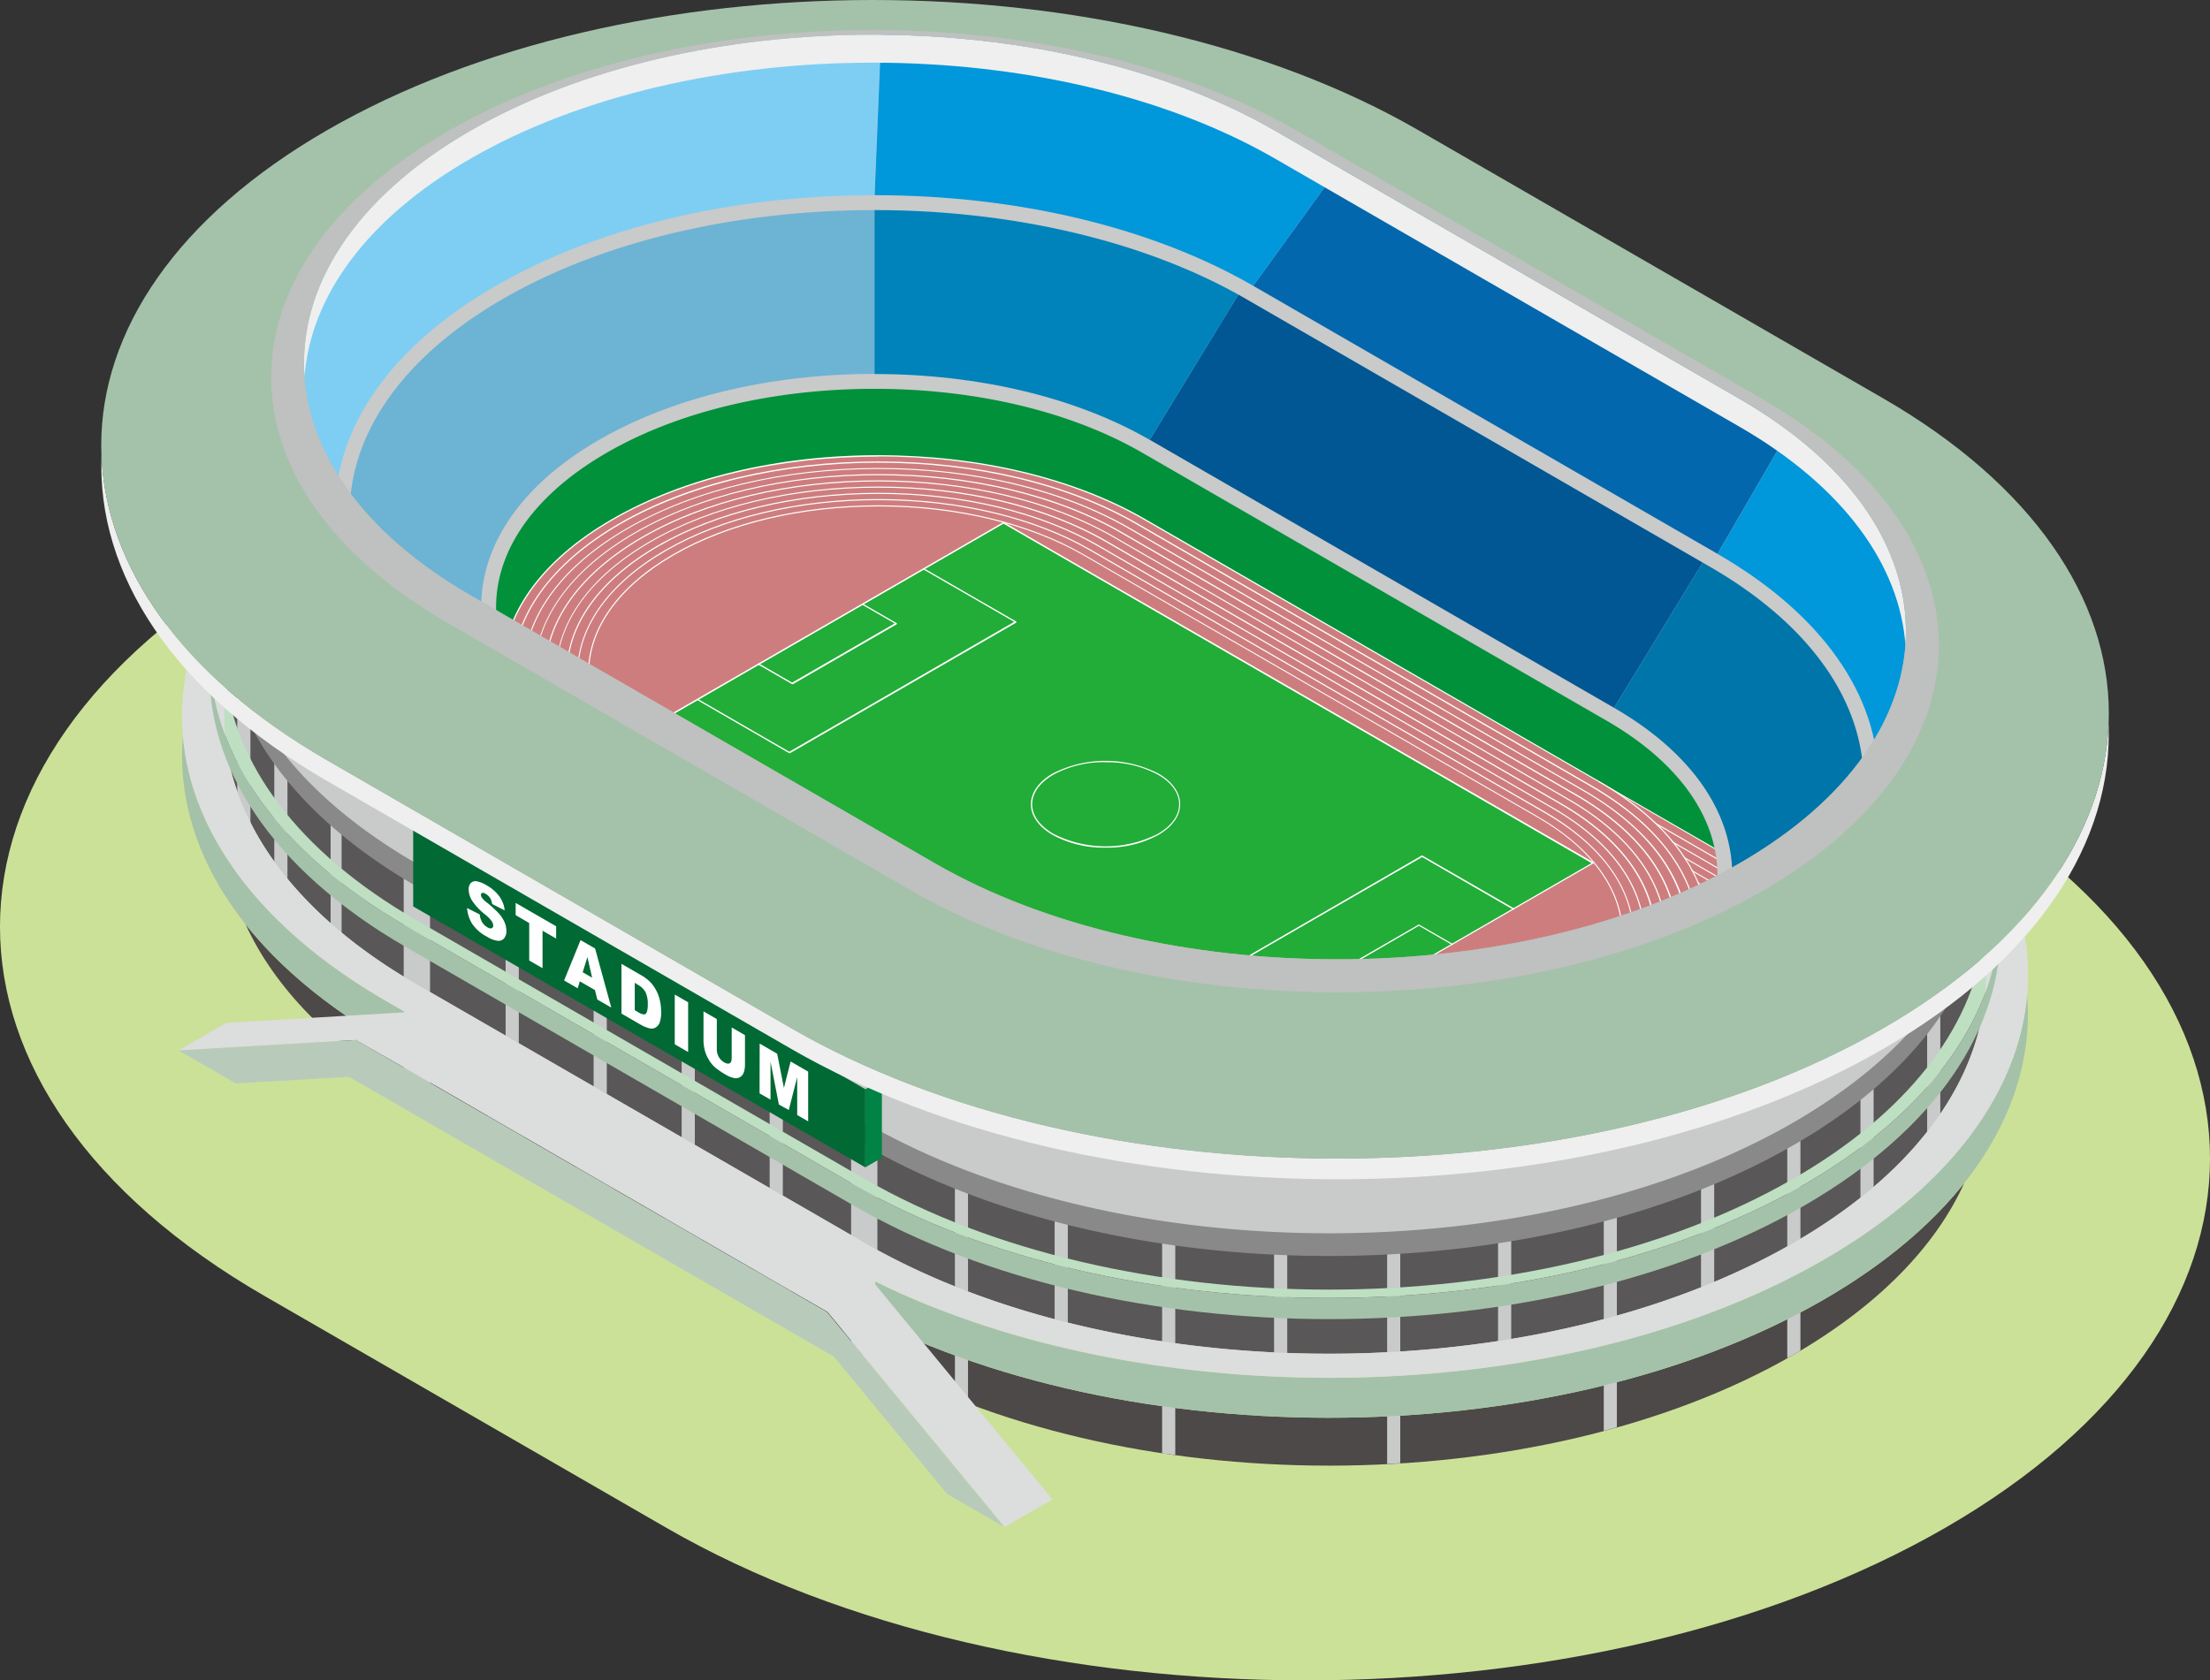 <svg xmlns="http://www.w3.org/2000/svg" viewBox="0 0 402.86 306.4"><rect x="0" y="0" width="402.86" height="306.4" fill="#333333" stroke="none"/><defs><style>.cls-1{fill:#cce198;}.cls-2{fill:#00913a;}.cls-3{fill:#ce7d7e;}.cls-4{fill:#fff;}.cls-5{fill:#22ac38;}.cls-6{fill:#c9caca;}.cls-7{fill:#005794;}.cls-8{fill:#0075a9;}.cls-9{fill:#6db3d4;}.cls-10{fill:#0082ba;}.cls-11{fill:#0367ad;}.cls-12{fill:#0097db;}.cls-13{fill:#7ecef4;}.cls-14{fill:#4c4948;}.cls-15{fill:#2f2725;}.cls-16{fill:#595757;}.cls-17{fill:#bedfc2;}.cls-18{fill:#898989;}.cls-19{fill:#a4c2a9;}.cls-20{fill:#dcdddd;}.cls-21{fill:#b8cbbb;}.cls-22{fill:#006934;}.cls-23{fill:#008344;}.cls-24{fill:#efefef;}.cls-25{fill:#bfc0c0;}</style></defs><title>アセット 19</title><g id="レイヤー_2" data-name="レイヤー 2"><g id="レイヤー_1-2" data-name="レイヤー 1"><path class="cls-1" d="M121.43,278.56c64.29,37.12,168.91,37.12,233.21,0s64.29-97.52,0-134.64l-73.21-42.26c-64.3-37.13-168.91-37.13-233.21,0s-64.29,97.53,0,134.65Z"/><path class="cls-2" d="M93,161.49C56,140.12,56,105.35,93,84s97.24-21.37,134.25,0l82.84,47.82c37,21.37,37,56.14,0,77.51s-97.23,21.37-134.24,0Z"/><polygon class="cls-3" points="323.58 161.08 328.86 164.13 317.69 170.57 312.42 167.53 323.58 161.08"/><path class="cls-4" d="M317.69,170.67h-.05l-5.27-3a.08.08,0,0,1-.05-.08.09.09,0,0,1,.05-.09L323.53,161a.17.17,0,0,1,.1,0l5.28,3a.11.11,0,0,1,0,.09.1.1,0,0,1,0,.08l-11.17,6.45Zm-5.07-3.14,5.07,2.93,11-6.33-5.08-2.93Z"/><polygon class="cls-3" points="291.47 142.54 323.58 161.08 312.42 167.53 280.31 148.99 291.47 142.54"/><path class="cls-4" d="M312.42,167.63l-.05,0-32.11-18.53a.12.12,0,0,1-.05-.09.11.11,0,0,1,.05-.09l11.16-6.44a.09.09,0,0,1,.1,0L323.63,161a.12.12,0,0,1,.05.09.11.11,0,0,1-.05.09l-11.16,6.44ZM280.51,149l31.91,18.42,11-6.33-31.91-18.42Z"/><path class="cls-4" d="M313.81,166.82h-.05l-32.1-18.54a.1.1,0,0,1,0-.14.11.11,0,0,1,.14,0l32.1,18.54a.1.1,0,0,1,0,.14A.11.11,0,0,1,313.81,166.82Z"/><path class="cls-4" d="M315.21,166h0l-32.11-18.54a.09.09,0,0,1,0-.13.1.1,0,0,1,.14,0l32.11,18.54a.1.1,0,0,1,0,.13A.07.07,0,0,1,315.21,166Z"/><path class="cls-4" d="M316.6,165.21h-.05l-32.1-18.54a.1.1,0,0,1,0-.14.11.11,0,0,1,.14,0L316.65,165a.1.1,0,0,1,0,.14A.11.11,0,0,1,316.6,165.21Z"/><path class="cls-4" d="M318,164.4H318l-32.11-18.54a.1.1,0,0,1,0-.13.1.1,0,0,1,.14,0l32.11,18.54a.1.1,0,0,1,0,.13A.1.1,0,0,1,318,164.4Z"/><path class="cls-4" d="M319.39,163.6l-.05,0-32.1-18.53a.1.1,0,0,1,0-.14.11.11,0,0,1,.14,0l32.1,18.54a.1.1,0,0,1,0,.14A.11.11,0,0,1,319.39,163.6Z"/><path class="cls-4" d="M320.79,162.79h-.05l-32.11-18.54a.11.11,0,0,1,0-.14.09.09,0,0,1,.13,0l32.11,18.54a.1.1,0,0,1,0,.13A.12.12,0,0,1,320.79,162.79Z"/><path class="cls-4" d="M322.18,162l-.05,0L290,143.44a.1.1,0,0,1,0-.14.11.11,0,0,1,.14,0l32.1,18.54a.1.1,0,0,1,0,.14A.11.11,0,0,1,322.18,162Z"/><polygon class="cls-3" points="79.48 132.21 74.2 129.16 85.36 122.72 90.64 125.77 79.48 132.21"/><path class="cls-4" d="M79.48,132.31h0l-5.28-3.05a.11.11,0,0,1-.05-.09.1.1,0,0,1,.05-.08l11.16-6.45a.09.09,0,0,1,.1,0l5.28,3.05a.1.1,0,0,1,0,.08.11.11,0,0,1,0,.09L79.53,132.3Zm-5.08-3.15,5.08,2.93,11-6.33-5.08-2.93Z"/><polygon class="cls-3" points="111.58 150.75 79.48 132.21 90.64 125.77 122.75 144.3 111.58 150.75"/><path class="cls-4" d="M111.58,150.85l0,0L79.43,132.3a.11.11,0,0,1,0-.18l11.16-6.44a.09.09,0,0,1,.1,0l32.11,18.54a.09.09,0,0,1,0,.08.11.11,0,0,1,0,.09l-11.17,6.44Zm-31.9-18.64,31.9,18.42,11-6.33L90.64,125.88Z"/><path class="cls-4" d="M121.35,145.21l0,0L89.19,126.66a.1.1,0,0,1,0-.14.1.1,0,0,1,.13,0L121.4,145a.11.11,0,0,1,0,.14A.12.12,0,0,1,121.35,145.21Z"/><path class="cls-4" d="M120,146h0L87.8,127.46a.09.09,0,0,1,0-.13.1.1,0,0,1,.14,0L120,145.83a.09.09,0,0,1,0,.13A.09.09,0,0,1,120,146Z"/><path class="cls-4" d="M118.56,146.82h0L86.4,128.27a.11.11,0,0,1,0-.14.1.1,0,0,1,.13,0l32.11,18.54a.11.11,0,0,1,0,.14A.12.12,0,0,1,118.56,146.82Z"/><path class="cls-4" d="M117.16,147.63l0,0L85,129.07a.09.09,0,0,1,0-.13.1.1,0,0,1,.14,0l32.1,18.54a.1.1,0,0,1,0,.14A.11.11,0,0,1,117.16,147.63Z"/><path class="cls-4" d="M115.77,148.43h0L83.61,129.88a.11.11,0,0,1,0-.14.11.11,0,0,1,.14,0l32.11,18.53a.1.1,0,0,1,0,.14A.12.12,0,0,1,115.77,148.43Z"/><path class="cls-4" d="M114.37,149.24l-.05,0-32.1-18.53a.1.1,0,0,1,.1-.18l32.1,18.54a.1.1,0,0,1,0,.14A.11.11,0,0,1,114.37,149.24Z"/><path class="cls-4" d="M113,150h0L80.82,131.49a.1.1,0,1,1,.1-.17L113,149.86a.09.09,0,0,1,0,.13A.09.09,0,0,1,113,150Z"/><path class="cls-3" d="M111.58,150.75c-26.75-15.45-26.75-40.58,0-56s70.28-15.45,97,0l82.84,47.83c26.75,15.44,26.76,40.58,0,56s-70.29,15.45-97,0Z"/><path class="cls-4" d="M243,210.26c-18.37,0-35.62-4.12-48.57-11.6l-82.85-47.83c-13-7.49-20.11-17.47-20.11-28.1s7.14-20.61,20.12-28.1S141.74,83,160.11,83s35.61,4.12,48.57,11.6l82.84,47.83c13,7.49,20.12,17.47,20.12,28.1s-7.15,20.61-20.12,28.1S261.32,210.26,243,210.26Zm-82.84-127c-18.34,0-35.55,4.11-48.47,11.57s-20,17.38-20,27.93,7.11,20.48,20,27.93l82.84,47.83C207.4,206,224.61,210.06,243,210.06s35.55-4.11,48.47-11.57,20-17.37,20-27.93-7.11-20.47-20-27.93L208.58,94.81C195.65,87.34,178.44,83.23,160.11,83.23Z"/><path class="cls-4" d="M243,209.12c-17.84,0-34.6-4-47.18-11.26L112.93,150c-12.6-7.27-19.54-17-19.54-27.3s6.94-20,19.54-27.3,29.34-11.26,47.18-11.26,34.59,4,47.17,11.26l82.85,47.83c12.6,7.28,19.54,17,19.54,27.3s-6.94,20-19.54,27.3S260.79,209.12,243,209.12ZM160.11,84.37c-17.81,0-34.53,4-47.08,11.24s-19.44,16.87-19.44,27.12,6.9,19.89,19.44,27.13l82.84,47.82c12.55,7.25,29.27,11.24,47.08,11.24s34.52-4,47.08-11.24,19.44-16.87,19.44-27.12-6.91-19.89-19.44-27.12L207.18,95.61C194.63,88.36,177.91,84.37,160.11,84.37Z"/><path class="cls-4" d="M243,208c-17.32,0-33.58-3.88-45.79-10.93l-82.84-47.83c-12.22-7.06-19-16.46-19-26.49s6.74-19.43,19-26.49,28.47-10.93,45.78-10.93,33.57,3.88,45.78,10.93l82.84,47.83c12.23,7.06,19,16.47,19,26.49s-6.73,19.43-19,26.49S260.26,208,243,208ZM160.11,85.51c-17.28,0-33.5,3.87-45.68,10.91s-18.87,16.37-18.87,26.31,6.7,19.3,18.86,26.32l82.84,47.83c12.18,7,28.41,10.9,45.69,10.9s33.5-3.87,45.68-10.9,18.86-16.37,18.86-26.32-6.7-19.29-18.86-26.32L205.79,96.42C193.61,89.38,177.39,85.51,160.11,85.51Z"/><path class="cls-4" d="M243,206.84c-16.78,0-32.55-3.76-44.39-10.59l-82.84-47.83c-11.86-6.85-18.39-16-18.39-25.69s6.53-18.84,18.39-25.68,27.6-10.6,44.39-10.6,32.55,3.76,44.39,10.6l82.84,47.82c11.85,6.85,18.38,16,18.38,25.69s-6.53,18.84-18.38,25.69S259.74,206.84,243,206.84ZM160.11,86.65c-16.75,0-32.48,3.75-44.29,10.57s-18.29,15.87-18.29,25.51,6.5,18.71,18.29,25.51l82.84,47.83c11.81,6.82,27.54,10.58,44.29,10.58s32.48-3.76,44.29-10.58,18.28-15.87,18.28-25.51-6.49-18.7-18.28-25.51L204.4,97.22C192.59,90.4,176.86,86.65,160.11,86.65Z"/><path class="cls-4" d="M243,205.7c-16.26,0-31.53-3.64-43-10.26l-82.84-47.83C105.63,141,99.3,132.15,99.3,122.73s6.33-18.25,17.81-24.88,26.74-10.26,43-10.26,31.52,3.64,43,10.26l82.84,47.83c11.49,6.63,17.81,15.47,17.81,24.88s-6.32,18.25-17.81,24.88S259.2,205.7,243,205.7ZM160.11,87.79c-16.22,0-31.46,3.63-42.9,10.24S99.5,113.39,99.5,122.73s6.29,18.12,17.71,24.71l82.84,47.83c11.44,6.6,26.67,10.23,42.9,10.23s31.45-3.63,42.89-10.24,17.71-15.36,17.71-24.7-6.29-18.11-17.71-24.71L203,98C191.56,91.42,176.33,87.79,160.11,87.79Z"/><path class="cls-4" d="M243,204.57c-15.73,0-30.5-3.53-41.6-9.94l-82.84-47.82c-11.11-6.42-17.23-15-17.23-24.08s6.12-17.66,17.23-24.07,25.87-9.94,41.6-9.94,30.5,3.53,41.59,9.94l82.85,47.83c11.11,6.41,17.23,15,17.23,24.07s-6.12,17.66-17.23,24.07S258.68,204.57,243,204.57ZM160.11,88.92c-15.7,0-30.44,3.52-41.5,9.91s-17.13,14.87-17.13,23.9,6.08,17.53,17.13,23.9l82.84,47.83c11.07,6.39,25.8,9.91,41.5,9.91s30.43-3.52,41.5-9.91,17.13-14.87,17.13-23.9-6.09-17.52-17.13-23.9L201.6,98.83C190.54,92.44,175.8,88.92,160.11,88.92Z"/><path class="cls-4" d="M243,203.43c-15.21,0-29.48-3.41-40.21-9.6L119.9,146c-10.74-6.2-16.65-14.46-16.65-23.27s5.91-17.07,16.66-23.27,25-9.6,40.2-9.6,29.48,3.41,40.2,9.6l82.84,47.83c10.74,6.2,16.65,14.47,16.65,23.27s-5.91,17.07-16.65,23.27S258.15,203.43,243,203.43ZM160.11,90.06c-15.17,0-29.41,3.4-40.1,9.58S103.45,114,103.45,122.73s5.88,16.93,16.55,23.1l82.84,47.83c10.7,6.17,24.94,9.57,40.11,9.57s29.41-3.4,40.1-9.58,16.56-14.36,16.55-23.09-5.88-16.93-16.55-23.1L200.21,99.64C189.52,93.46,175.27,90.06,160.11,90.06Z"/><path class="cls-4" d="M242.94,202.29c-14.67,0-28.45-3.29-38.8-9.27L121.3,145.19c-10.37-6-16.08-14-16.08-22.46s5.71-16.47,16.08-22.46S145.44,91,160.11,91s28.46,3.29,38.81,9.27l82.84,47.82c10.36,6,16.07,14,16.07,22.47S292.12,187,281.75,193,257.62,202.29,242.94,202.29ZM160.11,91.2c-14.64,0-28.39,3.28-38.71,9.24s-16,13.87-16,22.29,5.68,16.34,16,22.29l82.84,47.83c10.32,6,24.07,9.24,38.7,9.24s28.39-3.28,38.71-9.24,16-13.87,16-22.29-5.67-16.34-16-22.29l-82.84-47.83C188.5,94.48,174.75,91.2,160.11,91.2Z"/><path class="cls-4" d="M243,201.15c-14.15,0-27.44-3.17-37.41-8.93L122.7,144.39c-10-5.77-15.51-13.47-15.51-21.66s5.51-15.89,15.5-21.66,23.27-8.93,37.42-8.93,27.43,3.17,37.41,8.93l82.84,47.83c10,5.77,15.5,13.46,15.5,21.66s-5.51,15.89-15.5,21.66S257.09,201.15,243,201.15ZM160.11,92.34c-14.11,0-27.37,3.16-37.32,8.91s-15.4,13.36-15.4,21.48,5.47,15.75,15.41,21.49L205.64,192c9.94,5.75,23.2,8.91,37.31,8.91s27.36-3.16,37.31-8.91,15.4-13.36,15.4-21.48-5.47-15.75-15.4-21.48l-82.84-47.83C187.47,95.5,174.22,92.34,160.11,92.34Z"/><polygon class="cls-5" points="220.12 197.94 112.67 135.91 182.94 95.34 290.38 157.38 220.12 197.94"/><path class="cls-4" d="M220.12,198.07l-.07,0L112.61,136a.11.11,0,0,1-.06-.11.14.14,0,0,1,.06-.11l70.26-40.56a.11.11,0,0,1,.13,0l107.45,62a.11.11,0,0,1,.06.11.14.14,0,0,1-.06.11l-70.27,40.56Zm-107.2-62.16,107.2,61.89,70-40.42L182.93,95.49Z"/><path class="cls-4" d="M144.41,124.73h-.06l-6.08-3.51a.13.13,0,1,1,.12-.22l6,3.47,18.7-10.79-5.9-3.4a.12.12,0,0,1,0-.17.13.13,0,0,1,.17,0l6.08,3.51a.11.11,0,0,1,.06.11.14.14,0,0,1-.06.11l-18.95,10.94Z"/><path class="cls-4" d="M245.78,183.26l-.07,0-6.07-3.51a.12.12,0,0,1-.07-.1.12.12,0,0,1,.07-.11l18.94-10.94a.11.11,0,0,1,.13,0l6.07,3.5a.14.14,0,0,1,.05.18.14.14,0,0,1-.17,0l-6-3.47L240,179.63l5.89,3.39a.12.12,0,0,1,0,.17A.12.12,0,0,1,245.78,183.26Z"/><path class="cls-4" d="M143.83,137.28h-.07l-16.65-9.62a.13.13,0,0,1,0-.17.13.13,0,0,1,.17,0l16.6,9.58,41-23.68-16.48-9.51a.12.12,0,0,1,0-.17.13.13,0,0,1,.17,0l16.66,9.61a.14.14,0,0,1,.06.11.11.11,0,0,1-.06.11l-41.27,23.83Z"/><path class="cls-4" d="M234.62,189.7l-.07,0-16.66-9.62a.13.13,0,0,1-.06-.1.14.14,0,0,1,.06-.11L259.16,156a.15.15,0,0,1,.13,0L276,165.64a.12.12,0,0,1,0,.17.13.13,0,0,1-.17.05l-16.59-9.58-41,23.68,16.47,9.51a.12.12,0,0,1,0,.17A.11.11,0,0,1,234.62,189.7Z"/><path class="cls-4" d="M201.53,154.56a19.46,19.46,0,0,1-9.61-2.3c-2.59-1.49-4-3.49-4-5.61s1.42-4.13,4-5.62a21.21,21.21,0,0,1,19.21,0c2.59,1.49,4,3.49,4,5.62s-1.43,4.12-4,5.61A19.45,19.45,0,0,1,201.53,154.56Zm0-15.58a19.26,19.26,0,0,0-9.48,2.26c-2.51,1.45-3.89,3.37-3.89,5.41s1.38,3.95,3.89,5.4a21,21,0,0,0,19,0c2.51-1.45,3.89-3.37,3.89-5.4s-1.38-4-3.89-5.41A19.32,19.32,0,0,0,201.53,139Z"/><path class="cls-6" d="M83.5,37.84c20.25-11.69,47.21-18.13,75.91-18.13s55.67,6.44,75.91,18.13L320,86.72c20.25,11.69,31.4,27.25,31.4,43.83s-11.15,32.13-31.4,43.82a119.91,119.91,0,0,1-21.2,9.52c9.24-6.92,14.27-15.37,14.27-24.28,0-10.66-7.17-20.67-20.17-28.18L208.22,82.55c-13-7.51-30.34-11.65-48.81-11.65s-35.8,4.14-48.8,11.65-20.17,17.51-20.18,28.18,7.17,20.66,20.18,28.18l76.55,44.19a118.57,118.57,0,0,1-19-8.73L83.5,125.5C63.25,113.81,52.1,98.24,52.1,81.67S63.25,49.53,83.5,37.84Z"/><polygon class="cls-7" points="233.97 40.2 318.62 89.08 294.24 129.07 209.58 80.19 233.97 40.2"/><path class="cls-8" d="M294.24,129.07l24.38-40c19.37,11.18,30,25.9,30,41.47S338,160.83,318.62,172c-2.71,1.56-5.57,3-8.55,4.43a28.58,28.58,0,0,0,5.7-16.85C315.77,147.93,308.12,137.09,294.24,129.07Z"/><path class="cls-9" d="M84.07,40.65l.79-.46c19.84-11.45,46.31-17.76,74.55-17.76V68.18c-18.94,0-36.75,4.27-50.16,12-13.89,8-21.54,18.86-21.54,30.54a29,29,0,0,0,6.37,17.73l-9.22-5.32c-19.37-11.18-30-25.91-30-41.47C54.82,66.32,65.2,51.78,84.07,40.65Z"/><path class="cls-10" d="M159.41,22.43c28.24,0,54.72,6.31,74.56,17.77l-24.39,40c-13.42-7.74-31.23-12-50.17-12Z"/><path class="cls-6" d="M72,22C96.47,7.87,128.69.79,160.91.79s64.43,7.08,89,21.24L290.7,45.61l40.83,23.57c24.53,14.16,36.79,32.76,36.79,51.36s-12.26,37.2-36.78,51.36A135.73,135.73,0,0,1,313,180.72c17.8-10.67,26.7-24.49,26.7-38.31,0-14.15-9.32-28.29-28-39.07L269.4,78.91,227.07,54.47c-18.65-10.77-43.16-16.16-67.66-16.16s-49,5.38-67.66,16.15-28,24.92-28,39.07,9.33,28.3,28,39.07L134.08,157l42.33,24.44c1.36.78,2.77,1.53,4.19,2.26a142.63,142.63,0,0,1-27-11.83l-40.83-23.58L71.94,124.76C47.42,110.6,35.15,92,35.16,73.39S47.42,36.19,72,22Z"/><polygon class="cls-11" points="248.51 24.39 330.17 71.54 313.09 100.99 228.44 52.11 248.51 24.39"/><path class="cls-12" d="M313.09,101l17.08-29.45c22.85,13.19,35.43,30.59,35.43,49,0,17.86-11.84,34.77-33.4,47.81,6.7-7.94,10.24-16.77,10.24-25.94C342.43,126.62,332,111.91,313.09,101Z"/><path class="cls-13" d="M73.31,24.39C96.59,11,127.64,3.53,160.76,3.51L159.4,35.59c-26.06,0-50.56,5.87-69,16.52C71.47,63,61.05,77.75,61.05,93.53c0,10.66,4.75,20.84,13.67,29.68l-1.42-.81c-22.84-13.19-35.42-30.6-35.42-49S50.46,37.58,73.31,24.39Z"/><path class="cls-12" d="M160.76,3.51h.15c33.17,0,64.28,7.42,87.6,20.88L228.44,52.11c-18.46-10.65-43-16.52-69-16.52Z"/><path class="cls-14" d="M70.46,189.85,152.12,237c49.7,28.69,130.58,28.69,180.28,0,11-6.35,19.54-13.57,25.67-21.29C352.87,227.18,342.52,238,327,247c-46.71,27-122.72,27-169.44,0l-41-23.68L75.88,199.85C60.32,190.87,50,180,44.76,168.53,50.89,176.26,59.45,183.49,70.46,189.85Z"/><polygon class="cls-15" points="111.77 211.01 121.3 216.51 121.3 226.07 116.53 223.32 111.77 220.57 111.77 211.01"/><polygon class="cls-15" points="127.98 220.37 137.51 225.87 137.51 235.43 127.98 229.93 127.98 220.37"/><polygon class="cls-15" points="144.2 229.74 153.73 235.23 153.73 244.79 144.2 239.29 144.2 229.74"/><polygon class="cls-15" points="79.34 192.29 88.86 197.79 88.86 207.34 79.34 201.84 79.34 192.29"/><polygon class="cls-15" points="95.55 201.65 105.08 207.15 105.08 216.71 95.55 211.21 95.55 201.65"/><path class="cls-16" d="M59.62,130.46l84.65,48.88c54.86,31.67,144.12,31.67,199,0a113.42,113.42,0,0,0,17.37-12.2c5.57,21-5.64,43.28-33.64,59.45-46.71,27-122.72,27-169.44,0L75.88,179.44C47.26,162.91,36.18,140,42.63,118.6A113.86,113.86,0,0,0,59.62,130.46Z"/><path class="cls-16" d="M59.62,135.91l84.65,48.88c54.86,31.67,144.12,31.67,199,0a113.26,113.26,0,0,0,18.35-13c-2.26,15.75-13.79,31.14-34.62,43.16-46.71,27-122.72,27-169.44,0L75.88,167.75c-21.69-12.52-33.3-28.68-34.85-45.1A112.68,112.68,0,0,0,59.62,135.91Z"/><polygon class="cls-6" points="73.59 198.46 73.59 153.98 78.39 153.98 78.39 201.23 73.59 198.46"/><path class="cls-6" d="M292.35,260.92V214.61h2.39v45.64C294,260.48,293.15,260.71,292.35,260.92Z"/><path class="cls-6" d="M252.86,266.94V221.13h2.39V266.8C254.45,266.86,253.65,266.91,252.86,266.94Z"/><path class="cls-6" d="M211.84,265V218.85h2.4v46.46Z"/><path class="cls-6" d="M174.07,254.94V208.4h2.39v47.5C175.65,255.59,174.87,255.26,174.07,254.94Z"/><path class="cls-6" d="M157.54,247l-2.39-1.39V202.46h4.79v45.85C159.14,247.87,158.33,247.45,157.54,247Z"/><path class="cls-6" d="M60.27,174.1V144.29h2V178.2Q61.21,176.19,60.27,174.1Z"/><path class="cls-6" d="M327,247l-1.2.66V202.18h2.4v44.1Z"/><rect class="cls-6" x="232.25" y="220.54" width="2.4" height="35.96"/><rect class="cls-6" x="192.25" y="215.17" width="2.4" height="35.96"/><rect class="cls-6" x="140.3" y="192.77" width="2.4" height="35.96"/><rect class="cls-6" x="124.26" y="183.07" width="2.4" height="35.96"/><rect class="cls-6" x="108.21" y="173.37" width="2.4" height="35.96"/><rect class="cls-6" x="92.17" y="163.68" width="2.4" height="35.96"/><rect class="cls-6" x="50" y="132.69" width="2.4" height="35.96"/><rect class="cls-6" x="43.25" y="121.96" width="2.4" height="35.96"/><rect class="cls-6" x="273.08" y="218.85" width="2.4" height="35.96"/><rect class="cls-6" x="310.08" y="208.96" width="2.4" height="35.96"/><rect class="cls-6" x="339.14" y="193.42" width="2.4" height="35.96"/><rect class="cls-6" x="351.3" y="182.41" width="2.4" height="35.96"/><path class="cls-17" d="M41,122.65c1.55,16.42,13.16,32.58,34.85,45.1l81.66,47.15c46.72,27,122.73,27,169.44,0,20.83-12,32.36-27.41,34.62-43.16-.36.32,1.67-1.5,3-2.75-1.25,17.1-13.15,34-35.7,47-47.76,27.57-125.46,27.57-173.21,0L74,168.84C50.63,155.36,38.71,137.73,38.2,120,39.39,121.17,41.32,122.91,41,122.65Z"/><path class="cls-18" d="M59.62,129.73l84.65,48.88c54.86,31.68,144.12,31.67,199,0a113.23,113.23,0,0,0,18.35-13c-2.26,15.75-13.79,31.14-34.62,43.16-46.71,27-122.72,27-169.44,0L75.88,161.58C54.19,149.06,42.58,132.9,41,116.48A112.06,112.06,0,0,0,59.62,129.73Z"/><path class="cls-6" d="M59.62,138.63l84.65,48.88c54.86,31.67,144.12,31.67,199,0a123.88,123.88,0,0,0,10.85-7c-5.82,8.8-14.86,17-27.12,24.12-46.71,27-122.72,27-169.44,0L75.88,157.43c-13.74-7.93-23.43-17.32-29.08-27.31A118.8,118.8,0,0,0,59.62,138.63Z"/><path class="cls-19" d="M70.46,182.57l81.66,47.15c49.7,28.69,130.58,28.69,180.28,0,23.25-13.43,35.63-30.79,37.12-48.4,1.7,20-10.67,40.41-37.12,55.68-49.7,28.69-130.58,28.69-180.28,0L70.46,189.85C44,174.58,31.63,154.21,33.34,134.16,34.83,151.78,47.21,169.14,70.46,182.57Z"/><path class="cls-20" d="M41.26,186.51l32.32-1.91.17-.13-3.29-1.9c-32.55-18.79-43.78-45.31-33.7-69.42,2.11,2.14,4.42,4.24,6.89,6.3l-1-.85c-6.45,21.44,4.63,44.31,33.25,60.84l81.66,47.15c46.72,27,122.73,27,169.44,0,28-16.17,39.21-38.41,33.64-59.45-.25.22-.52.44-.78.65a89,89,0,0,0,6.75-6.26c9.2,23.78-2.19,49.72-34.19,68.19-47.31,27.32-122.85,28.61-172.88,3.92l0,.56,32.32,39.22-8.72,5-32.32-39.22-10.43-6-65-37.55L65.49,190l-.63-.36-32.31,1.9Z"/><polygon class="cls-21" points="42.98 197.56 32.55 191.54 64.86 189.64 65.49 190 75.3 195.66 140.33 233.21 150.76 239.23 183.08 278.45 172.64 272.42 152.01 247.38 63.61 196.35 42.98 197.56"/><path class="cls-19" d="M38.24,120.78C39.06,138.23,51,155.55,74,168.84L155.66,216c47.75,27.57,125.45,27.57,173.21,0,22.55-13,34.45-29.9,35.7-47-.52.49-.48.47.09-.09.42,18.42-11.51,36.91-35.79,50.94-47.76,27.57-125.46,27.57-173.21,0L74,172.69C49.28,158.42,37.37,139.52,38.24,120.78Z"/><polygon class="cls-22" points="75.32 165.28 157.74 212.86 157.74 198.61 75.32 151.03 75.32 165.28"/><path class="cls-4" d="M85.14,165.57l2.31,1.17a3.32,3.32,0,0,0,.31,1.16,2.54,2.54,0,0,0,1.07,1.17,1,1,0,0,0,.8.19.49.49,0,0,0,.28-.49,1.52,1.52,0,0,0-.27-.79,6.28,6.28,0,0,0-1.24-1.25,10.89,10.89,0,0,1-2.28-2.41,4,4,0,0,1-.69-2.15,1.66,1.66,0,0,1,.36-1.12,1.17,1.17,0,0,1,1-.37,5.11,5.11,0,0,1,1.93.76,7.12,7.12,0,0,1,2.3,2A5.22,5.22,0,0,1,92,166l-2.29-1.16a2.61,2.61,0,0,0-.38-1.11,2.35,2.35,0,0,0-.81-.75.84.84,0,0,0-.64-.16.36.36,0,0,0-.21.38.9.9,0,0,0,.18.49,3.7,3.7,0,0,0,.81.81A20,20,0,0,1,91,166.63a6.08,6.08,0,0,1,1,1.58,4.25,4.25,0,0,1,.31,1.52,2,2,0,0,1-.42,1.37,1.34,1.34,0,0,1-1.17.45,4.8,4.8,0,0,1-1.89-.72A7.33,7.33,0,0,1,86,168.34,6.5,6.5,0,0,1,85.14,165.57Z"/><path class="cls-4" d="M94,164.64l7.38,4.26v2.24l-2.48-1.43v6.83l-2.43-1.4v-6.83L94,166.87Z"/><path class="cls-4" d="M108.45,180.53l-2.76-1.59-.38,1.27-2.48-1.43,3-7.36,2.65,1.53,2.95,10.77-2.54-1.46Zm-.51-2.25-.86-3.76-.86,2.76Z"/><path class="cls-4" d="M113.29,175.75l3.6,2.08a7.49,7.49,0,0,1,1.73,1.33,7,7,0,0,1,1.08,1.59,7.31,7.31,0,0,1,.62,1.81,9.14,9.14,0,0,1,.2,1.87,5.52,5.52,0,0,1-.29,2.09,1.7,1.7,0,0,1-.8.88,1.46,1.46,0,0,1-1.09.09,5.88,5.88,0,0,1-1.45-.59l-3.6-2.08Zm2.42,3.45v5l.6.35a2.65,2.65,0,0,0,1.08.43.58.58,0,0,0,.5-.39,4,4,0,0,0,.19-1.47,4.83,4.83,0,0,0-.41-2.21,3.43,3.43,0,0,0-1.35-1.32Z"/><path class="cls-4" d="M123,181.35l2.44,1.41v9.07L123,190.42Z"/><path class="cls-4" d="M133.38,187.35l2.42,1.4v5.4a4.2,4.2,0,0,1-.22,1.4,1.54,1.54,0,0,1-.68.85,1.47,1.47,0,0,1-1,.19,5.07,5.07,0,0,1-1.69-.68,14.39,14.39,0,0,1-1.25-.81,6.42,6.42,0,0,1-1.14-1,6.8,6.8,0,0,1-.83-1.27,5.56,5.56,0,0,1-.52-1.34,7.92,7.92,0,0,1-.23-1.67v-5.4l2.43,1.4v5.53a2.73,2.73,0,0,0,.35,1.36,2.61,2.61,0,0,0,1,1c.42.25.75.3,1,.16s.36-.46.36-1Z"/><path class="cls-4" d="M138.48,190.29l3.19,1.85,1.23,6.23,1.22-4.82,3.2,1.85v9.07l-2-1.15V196.4l-1.53,6-1.81-1-1.52-7.81v6.92l-2-1.14Z"/><polygon class="cls-23" points="160.76 196.86 160.76 211.11 157.74 212.86 157.74 198.61 160.76 196.86"/><path class="cls-24" d="M59.62,138.63l84.65,48.88c54.86,31.67,144.12,31.67,199,0,26.59-15.36,40.29-35.39,41.1-55.55.85,21.42-12.85,43-41.1,59.32-54.86,31.67-144.12,31.67-199,0L59.62,142.4c-28.26-16.31-42-37.9-41.11-59.32C19.32,103.25,33,123.27,59.62,138.63Z"/><path class="cls-19" d="M59.62,138.63l84.65,48.88c54.86,31.67,144.12,31.67,199,0s54.85-83.21,0-114.88L258.59,23.76c-54.86-31.68-144.12-31.68-199,0S4.76,107,59.62,138.63ZM85.75,23.84C126.2.49,192,.49,232.45,23.84l84.66,48.88c40.44,23.35,40.44,61.35,0,84.69s-106.25,23.36-146.7,0L85.75,108.54C45.3,85.19,45.3,47.19,85.75,23.84Z"/><path class="cls-24" d="M317.11,77.82,232.45,28.94C192,5.59,126.2,5.59,85.75,28.94c-19.1,11-29.18,25.32-30.24,39.8-1.18-16.17,8.9-32.58,30.24-44.9C126.2.49,192,.49,232.45,23.84l84.66,48.88c21.34,12.32,31.42,28.72,30.23,44.9C346.28,103.14,336.21,88.85,317.11,77.82Z"/><path class="cls-25" d="M81.51,113.54l84.66,48.88c42.78,24.7,112.39,24.7,155.18,0s42.78-64.89,0-89.6L236.69,24c-42.78-24.7-112.4-24.71-155.18,0S38.72,88.84,81.51,113.54Zm4.24-89.7C126.2.49,192,.49,232.45,23.84l84.66,48.88c40.44,23.35,40.44,61.35,0,84.69s-106.25,23.36-146.7,0L85.75,108.54C45.3,85.19,45.3,47.19,85.75,23.84Z"/></g></g></svg>